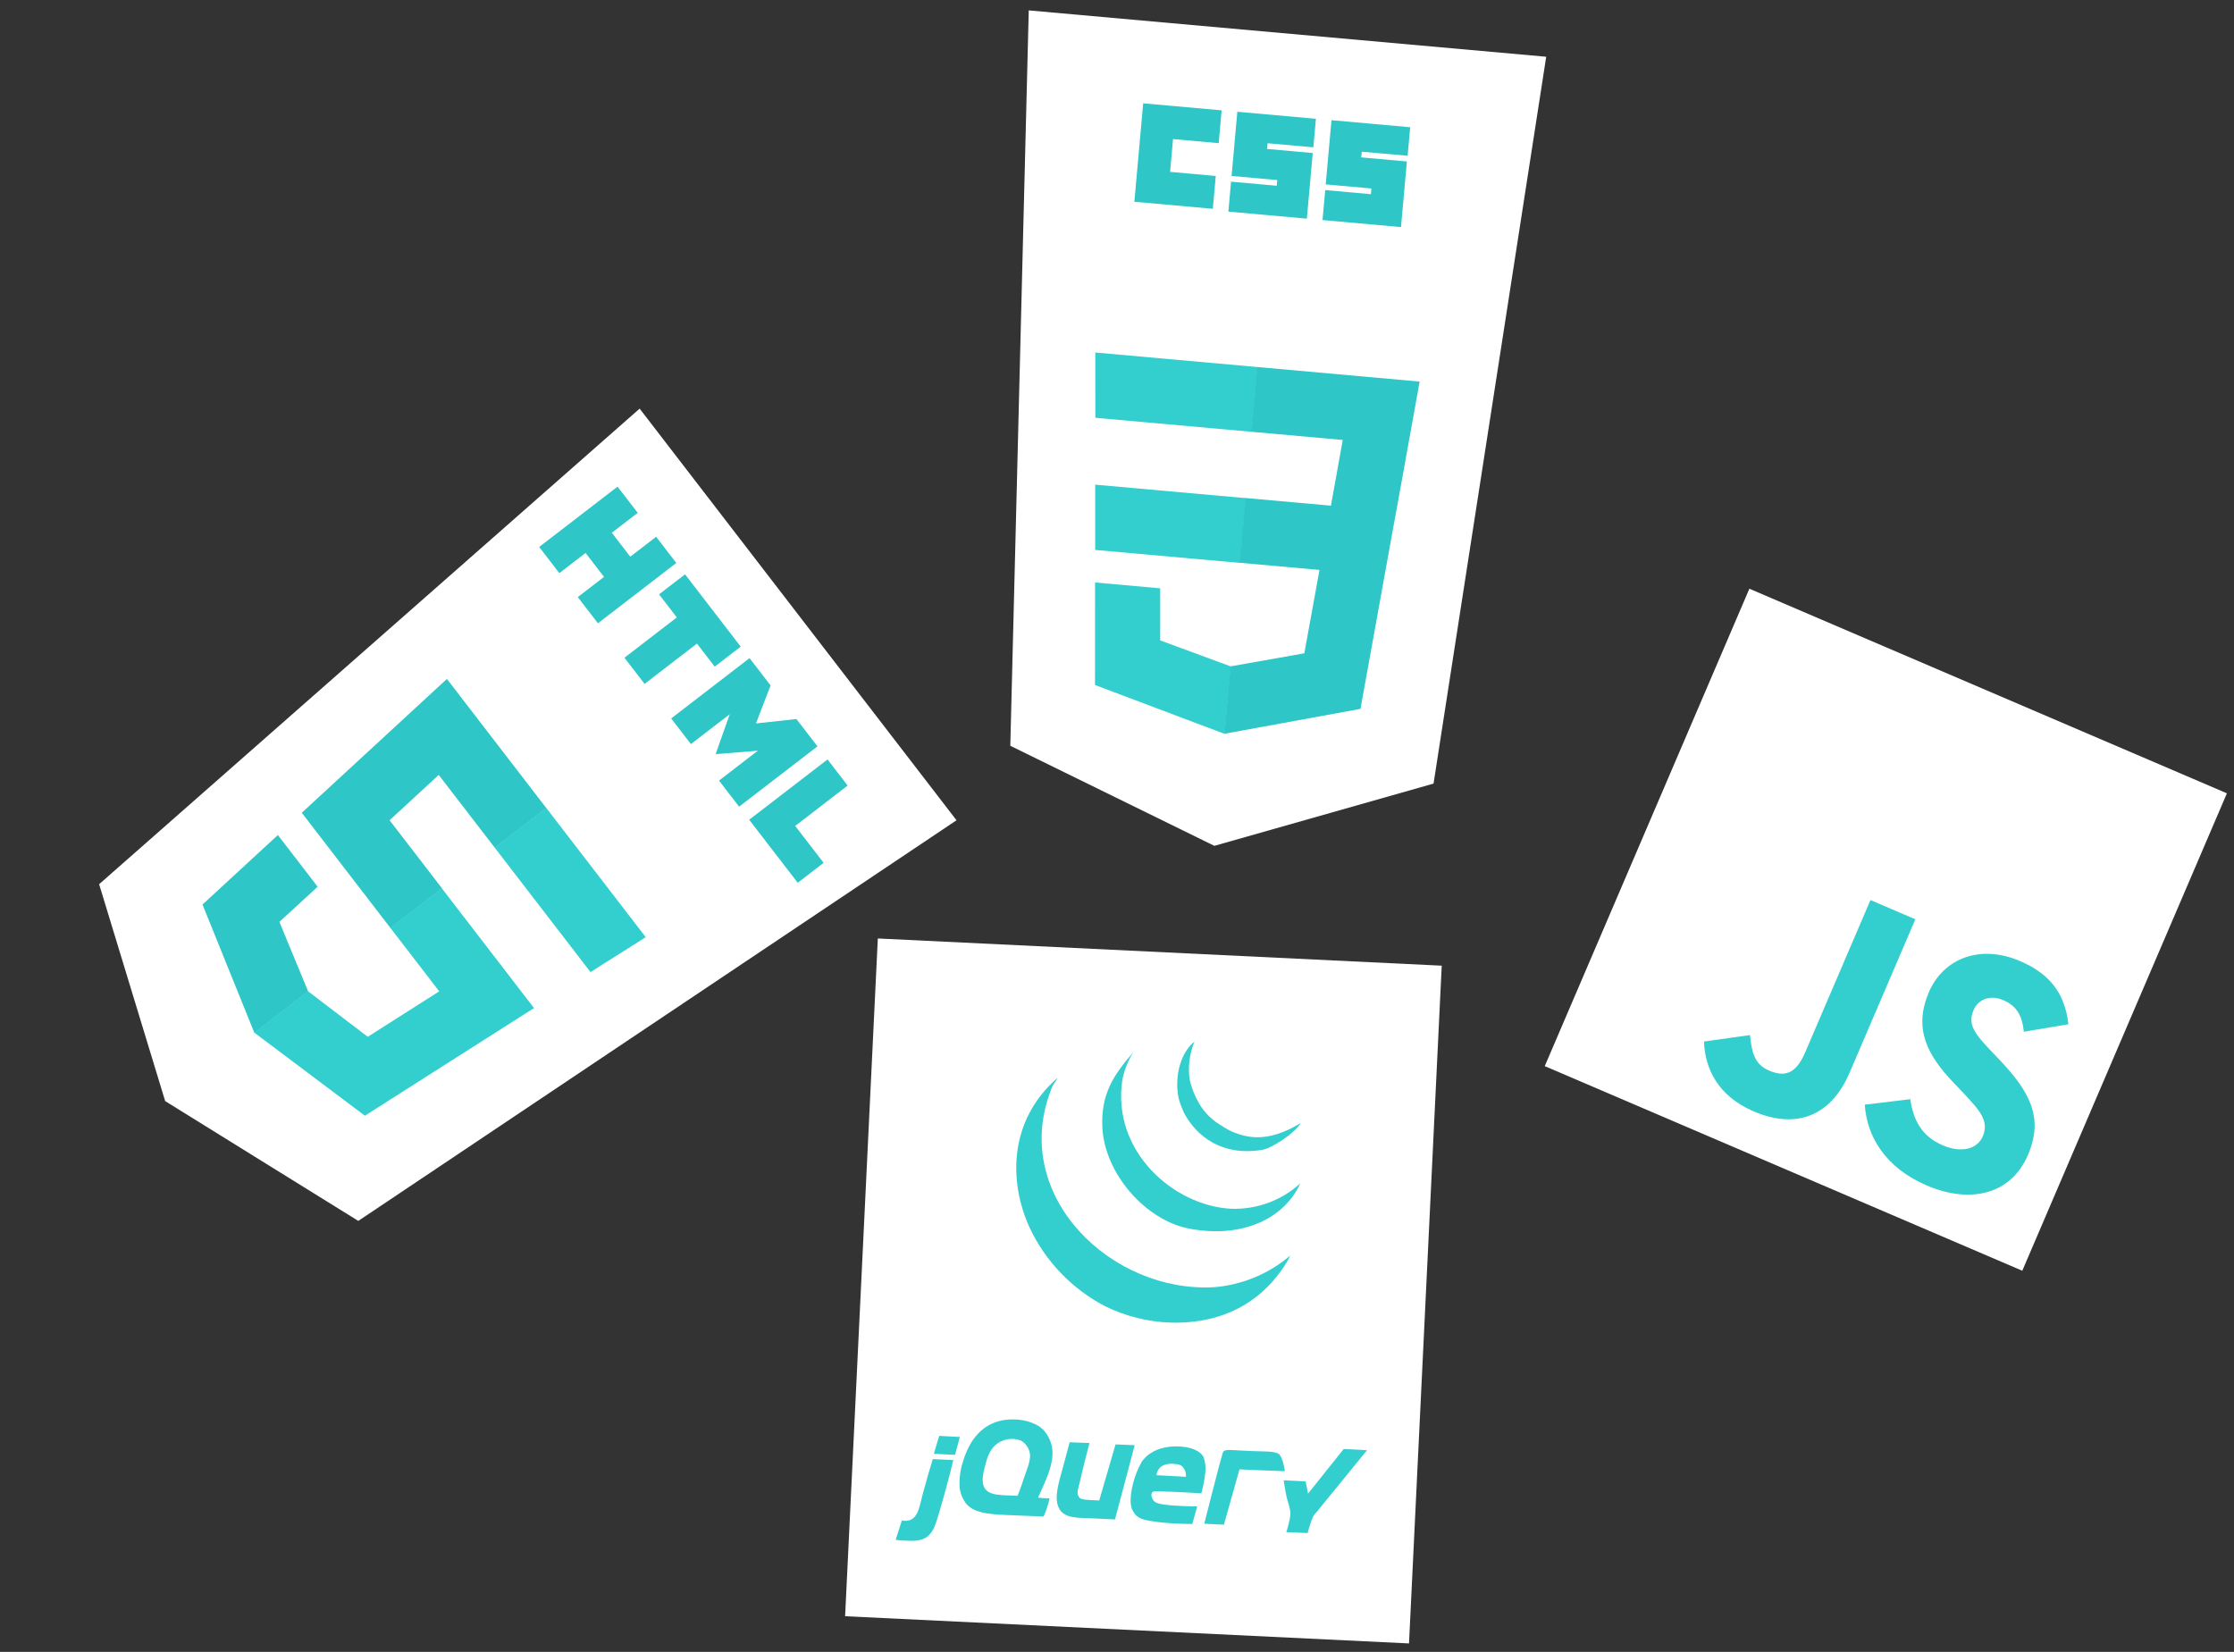 <svg width="645" height="477" viewBox="0 0 645 477" fill="none" xmlns="http://www.w3.org/2000/svg">
<rect x="0" y="0" width="645" height="477" fill="#333333" stroke="none"/>
<path d="M68.895 273.617L64.861 269.038L62.733 266.625L68.88 261.894L72.054 264.769L74.023 266.547C74.023 266.547 97.87 258.378 99.156 267.165C100.442 275.952 68.895 273.617 68.895 273.617Z" fill="#33CECE"/>
<path d="M276.166 236.869L103.449 352.556L47.687 317.959L28.621 255.332L184.678 118L276.166 236.869Z" fill="white"/>
<path d="M58.06 310.088L99.235 341.032L210.014 270.481L172.63 221.909L58.06 310.088Z" fill="white"/>
<path d="M126.667 223.766L142.868 244.815L157.749 233.362L129.034 196.053L125.314 199.482L87.126 234.701L112.756 268.002L127.637 256.549L112.481 236.857L126.667 223.766ZM91.713 256.055L80.228 241.131L58.464 261.197L73.41 298.172L73.465 298.243L88.993 286.292L88.943 286.228L80.665 266.21L91.713 256.055Z" fill="#2EC6C6"/>
<path d="M178.299 140.529L184.118 148.09L176.65 153.838L181.971 160.753L189.44 155.004L195.26 162.566L172.633 179.98L166.813 172.419L174.389 166.589L169.067 159.674L161.492 165.505L155.672 157.943L178.299 140.529ZM195.407 178.283L190.282 171.625L197.787 165.849L213.856 186.727L206.352 192.503L201.227 185.844L186.104 197.484L180.29 189.929L195.413 178.29L195.407 178.283ZM216.41 190.046L222.481 197.934L218.265 208.908L229.947 207.635L236.018 215.523L213.392 232.938L207.594 225.405L218.808 216.774L206.76 217.763L206.661 217.636L210.697 206.235L199.483 214.866L193.783 207.461L216.41 190.046ZM238.912 219.282L244.731 226.843L229.588 238.499L237.792 249.158L230.316 254.912L216.308 236.713L238.928 219.303L238.912 219.282Z" fill="#2EC6C6"/>
<path d="M112.713 267.945L126.813 286.265L106.183 299.394L88.935 286.246L73.421 298.186L105.358 322.185L108.044 320.469L149.912 293.812L154.185 291.101L127.565 256.514L112.684 267.967L112.713 267.945ZM142.865 244.738L142.83 244.765L170.494 280.71L174.071 278.432L182.165 273.334L186.433 270.616L157.718 233.307L142.872 244.732L142.865 244.738Z" fill="#33CECE"/>
<path d="M505.079 170L642.952 229.083L583.874 366.947L446 307.863L505.079 170Z" fill="white"/>
<path d="M491.967 300.761L505.255 298.896C505.746 303.379 506.287 307.226 510.729 309.13C514.989 310.955 518.385 310.438 521.16 303.963L540.039 259.909L552.995 265.461L534.04 309.693C528.29 323.11 517.814 325.851 506.33 320.93C495.967 316.489 492.254 308.542 491.975 300.758L491.967 300.761ZM538.379 319L551.543 317.411C552.375 323.138 554.562 328.006 560.948 330.743C566.318 333.044 570.888 331.828 572.476 328.124C574.379 323.681 571.538 320.603 566.734 315.475L564.091 312.699C556.449 304.718 552.388 297.062 556.909 286.51C561.074 276.792 571.649 272.562 583.217 277.519C591.452 281.048 596.132 286.451 597.191 295.773L584.329 297.932C583.814 292.998 582.082 290.396 578.378 288.809C574.585 287.183 571.145 288.555 569.796 291.704C568.13 295.591 569.861 298.193 574.386 302.973L577.029 305.748C586.01 315.178 590.16 322.655 585.52 333.484C580.522 345.146 568.623 347.606 556.306 342.328C544.256 337.164 538.972 328.078 538.402 318.991" fill="#33CECE"/>
<path d="M416.255 278.857L253.444 271L244 466.71L406.811 474.567L416.255 278.857Z" fill="white"/>
<path d="M387.954 418.417L394.687 418.779C394.687 418.779 381.347 435.141 380.258 436.474C379.812 436.918 379.421 437.414 379.092 437.951C378.463 439.492 377.948 441.077 377.55 442.693L371.386 442.427C371.386 442.427 372.511 439.032 372.56 437.198C372.603 435.595 371.863 433.957 371.482 432.329C371.097 430.681 370.621 427.47 370.621 427.47L376.956 427.776L377.661 431.313L387.954 418.417" fill="#33CECE"/>
<path d="M369.201 419.85C370.407 420.66 370.971 424.829 370.971 424.829C370.971 424.829 364.463 424.612 360.924 424.441L357.866 424.293L353.372 440.278L347.693 440.004C347.693 440.004 352.075 422.608 353.063 419.464C353.383 418.445 354.957 418.699 357.628 418.828L361.894 419.034C364.649 419.167 367.886 418.97 369.201 419.85L369.201 419.85ZM342.381 426.447C342.487 425.657 342.313 424.854 341.888 424.179C341.273 423.123 340.672 422.855 338.926 422.716C333.999 422.322 333.919 425.984 333.919 425.984L342.381 426.447ZM347.935 422.517C348.532 425.161 346.858 431.224 346.858 431.224C346.858 431.224 339.666 430.756 335.717 430.686C334.49 430.664 333.031 430.423 332.638 430.975C332.086 431.75 332.728 433.014 333.297 433.562C333.952 434.194 335.281 434.326 335.757 434.41C338.937 434.971 345.649 434.993 345.649 434.993L344.241 440.074C344.241 440.074 334.754 440.092 330.074 438.734C329.173 438.494 328.36 437.999 327.734 437.307C327.581 437.125 327.453 436.88 327.31 436.667C327.072 436.304 326.876 435.914 326.727 435.507C325.784 432.573 327.259 427.112 328.585 424.211C328.739 423.875 328.933 423.449 329.132 423.088C329.382 422.639 329.599 422.128 329.794 421.861C329.925 421.677 330.082 421.562 330.217 421.389C330.375 421.188 330.542 420.995 330.72 420.811C331.203 420.341 331.737 419.926 332.312 419.575C334.356 418.193 337.981 417.219 342.248 417.864C343.854 418.108 346.264 418.803 347.374 420.52C347.655 421.156 347.843 421.829 347.935 422.518L347.935 422.517ZM322.087 417.093L327.595 417.326C327.595 417.326 323.824 431.737 321.917 438.761L315.582 438.455C311.154 438.241 307.185 438.599 305.66 435.349C304.182 432.192 305.979 427.206 306.874 423.803C307.507 421.394 308.833 416.473 308.833 416.473L314.542 416.696C314.542 416.696 312.556 424.362 311.698 428.196C311.391 429.569 310.833 430.849 311.301 431.898C311.745 432.897 312.43 433 314.524 433.149C315.188 433.197 317.364 433.286 317.364 433.286L322.087 417.093L322.087 417.093ZM295.805 426.334C296.48 424.313 297.429 422.132 297.411 420.281C297.365 419.403 297.099 418.55 296.638 417.801C296.177 417.052 295.535 416.431 294.771 415.994C293.514 415.507 292.145 415.38 290.819 415.625C289.493 415.87 288.261 416.479 287.26 417.383C285.63 418.986 285.011 420.92 284.333 423.591C283.828 425.574 283.392 427.673 284.059 429.27C285.24 432.095 289.37 431.69 293.783 431.929C294.523 430.205 295.16 428.258 295.805 426.334L295.805 426.334ZM303.84 418.621C304.249 423.225 301.592 428.157 299.717 432.467C301.405 432.702 302.899 432.597 303 432.729C303.103 432.898 301.611 437.914 301.175 437.907C299.828 437.877 295.368 437.698 293.509 437.609C287.443 437.316 281.749 437.437 279.001 434.281C277.899 432.861 277.222 431.159 277.048 429.37C276.928 426.864 277.272 424.357 278.062 421.975C278.625 420.014 279.452 418.139 280.52 416.401C283.284 412.074 287.878 408.985 295.274 410.106C296.946 410.399 298.55 410.996 300.006 411.867C300.093 411.924 300.394 412.188 300.463 412.235C302.158 413.432 303.622 416.162 303.84 418.621L303.84 418.621ZM277.115 414.949C276.668 416.602 276.209 418.479 275.743 420.111L269.627 419.816C270.189 418.009 270.639 416.206 271.19 414.637C273.148 414.731 274.966 414.845 277.116 414.949L277.115 414.949ZM269.334 421.335L275.233 421.62C274.255 425.851 272.396 432.662 270.968 437.397C270.074 440.36 269.468 442.524 267.365 444.01C267.176 444.144 267.075 444.071 266.917 444.208C266.526 444.546 264.778 444.876 263.817 444.934C262.072 444.948 260.327 444.858 258.592 444.664C259.181 442.86 259.853 440.692 260.378 439.075C265.01 439.864 265.34 435.465 266.447 431.267C267.087 428.841 268.988 422.303 269.334 421.335" fill="#33CECE"/>
<path d="M372.485 362.594L372.072 363.528C365.225 375.414 353.774 382.357 337.939 381.923C331.389 381.696 324.961 380.085 319.079 377.196C309.524 372.223 301.862 364.254 297.269 354.51C291.335 341.518 291.006 323.827 305.251 311.312C305.461 311.322 303.462 314.089 303.672 314.099L303.239 315.299C291.95 345.53 320.896 373.301 350.413 371.709C358.548 371.078 366.275 367.888 372.485 362.594" fill="#33CECE"/>
<path d="M355.324 349.041C362.716 349.341 369.929 346.718 375.401 341.738C370.912 351.696 359.019 357.662 343.592 354.838C330.675 352.471 318.922 338.791 318.279 325.62C317.806 316.035 321.406 310.501 327.218 303.859C325.661 306.315 324.58 309.043 324.031 311.899C320.954 332.436 338.806 348.135 355.324 349.041" fill="#33CECE"/>
<path d="M375.497 324.321C374.221 326.901 367.367 331.558 364.416 332.039C352.731 333.945 345.589 328.103 342.01 321.674C341.355 320.315 340.808 318.906 340.375 317.461C339.118 312.272 340.183 304.567 344.865 300.778C343.422 304.277 342.948 308.1 343.491 311.846C344.057 314.248 344.98 316.55 346.228 318.678C347.83 321.409 350.139 323.657 352.912 325.186C353.987 325.921 355.137 326.542 356.341 327.036C359.214 328.035 365.256 330.591 375.498 324.322" fill="#33CECE"/>
<path d="M350.609 244.249L291.694 215.356L297.019 3L446.421 16.388L413.894 226.275L350.609 244.249Z" fill="white"/>
<path d="M402.527 222.043L425.834 92.788L364.775 87.317L351.874 231.289L402.527 222.043Z" fill="white"/>
<path d="M316.203 139.952L316.205 158.802L358.063 162.553L359.739 143.853L316.203 139.952ZM316.227 101.794L316.25 120.646L361.448 124.697L363.124 105.997L316.19 101.791L316.227 101.794ZM355.379 192.427L355.298 192.42L334.969 184.925L334.974 169.887L316.164 168.202L316.151 197.803L353.508 211.896L353.596 211.904L355.379 192.427Z" fill="#33CECE"/>
<path d="M330.061 29.836L352.711 31.865L351.862 41.34L338.679 40.159L337.83 49.634L351.013 50.816L350.164 60.291L327.513 58.261L330.061 29.836ZM357.279 32.275L379.93 34.304L379.191 42.544L365.979 41.36L365.832 43.008L379.014 44.189L377.316 63.139L354.658 61.109L355.434 52.457L368.616 53.639L368.764 51.991L355.581 50.81L357.243 32.271L357.279 32.275ZM384.498 34.714L407.148 36.743L406.41 44.983L393.161 43.795L393.014 45.443L406.196 46.625L404.498 65.575L381.84 63.544L382.616 54.893L395.798 56.075L395.946 54.427L382.763 53.245L384.425 34.707L384.498 34.714Z" fill="#2EC6C6"/>
<path d="M403.112 147.74L409.881 110.187L362.999 105.985L361.323 124.685L387.681 127.047L384.268 146.022L359.609 143.812L357.933 162.512L380.966 164.576L376.584 188.655L355.252 192.431L353.509 211.888L392.803 204.694L393.366 201.556L402.192 152.708L403.099 147.724L403.112 147.74Z" fill="#2EC6C6"/>
</svg>
